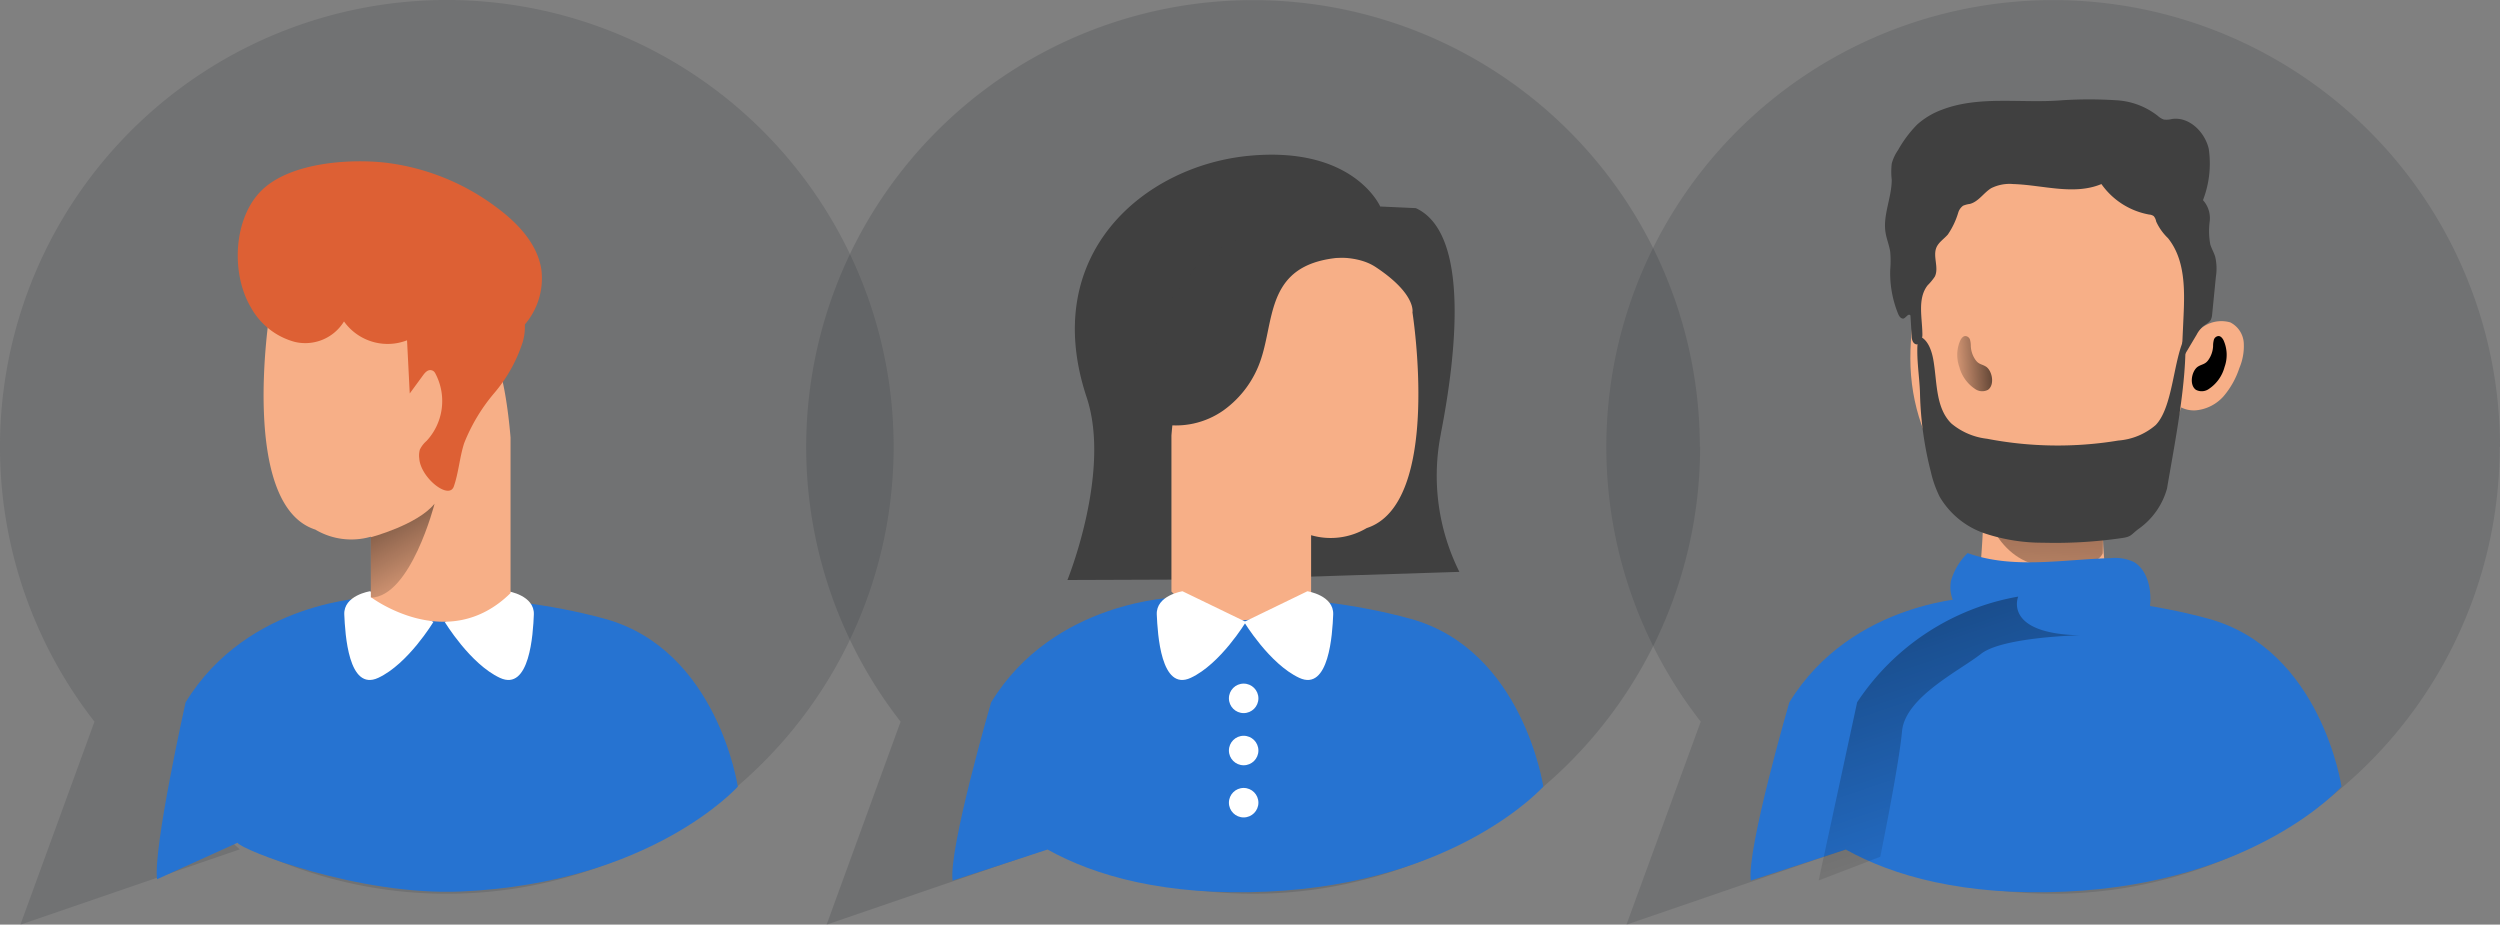 <svg id="User_Profile_Monochromatic" data-name="User Profile_Monochromatic" xmlns="http://www.w3.org/2000/svg" xmlns:xlink="http://www.w3.org/1999/xlink" width="250.366" height="92.598" viewBox="0 0 250.366 92.598">
  <rect x="0" y="0" width="250.366" height="92.598" fill="#808080" stroke="none"/>
  <defs>
    <linearGradient id="linear-gradient" x1="0.758" y1="1.206" x2="-0.075" y2="-1.074" gradientUnits="objectBoundingBox">
      <stop offset="0" stop-opacity="0"/>
      <stop offset="0.99"/>
    </linearGradient>
    <linearGradient id="linear-gradient-2" x1="-170.706" y1="1.208" x2="-171.539" y2="-1.07" xlink:href="#linear-gradient"/>
    <linearGradient id="linear-gradient-3" x1="0.405" y1="2.406" x2="0.66" y2="-2.818" xlink:href="#linear-gradient"/>
    <linearGradient id="linear-gradient-4" x1="-0.301" y1="0.573" x2="1.741" y2="0.386" xlink:href="#linear-gradient"/>
    <linearGradient id="linear-gradient-5" x1="-334.445" y1="0.573" x2="-332.402" y2="0.386" xlink:href="#linear-gradient"/>
    <linearGradient id="linear-gradient-6" x1="0.663" y1="1.084" x2="-0.285" y2="-1.928" xlink:href="#linear-gradient"/>
  </defs>
  <path id="Path_2585" data-name="Path 2585" d="M100.966,160.366a44.755,44.755,0,0,1-67.315,38.653l1.827,1.656-21.96,7.536,7.415-20.326a44.748,44.748,0,1,1,80.033-27.52Z" transform="translate(-11.47 -115.614)" fill="#31323b" opacity="0.18" style="isolation: isolate"/>
  <path id="Path_2586" data-name="Path 2586" d="M54.906,199.383s-12.3.25-18.556,10.52c0,0-3.262,14.595-2.855,17.706l8.065-3.654c.243.664,12.09,5.345,22.417,4.882,19.048-.849,27.677-10.5,27.677-10.5s-2.02-13.7-13.31-16.807S54.906,199.383,54.906,199.383Z" transform="translate(-17.766 -139.558)" fill="#2673d1"/>
  <path id="Path_2587" data-name="Path 2587" d="M62.356,198.58s-2.662.407-2.576,2.334.407,7.729,3.4,6.338,5.524-5.6,5.524-5.6Z" transform="translate(-25.301 -139.368)" fill="#fff"/>
  <path id="Path_2588" data-name="Path 2588" d="M80.218,198.58s2.662.407,2.584,2.334-.414,7.729-3.4,6.338-5.524-5.6-5.524-5.6Z" transform="translate(-29.339 -139.368)" fill="#fff"/>
  <path id="Path_2589" data-name="Path 2589" d="M49.052,157.474s-3.026,19.148,4.582,21.6a7.058,7.058,0,0,0,5.567.714v6.052s7.686,5.809,13.988-.407v-15.58s-.714-9.528-2.619-8.514c-.435.243-4.282-.157-4.91-7.137,0,0-8.835-3.925-12.925-1.228S49.052,157.474,49.052,157.474Z" transform="translate(-22.06 -126.039)" fill="#f7af87"/>
  <path id="Path_2590" data-name="Path 2590" d="M46.151,152.887a7.137,7.137,0,0,0,4.389,3.447,4.546,4.546,0,0,0,4.932-2.048,5.367,5.367,0,0,0,6.966,1.584c1.013,1.427,2.948,1.82,4.682,1.713A9.478,9.478,0,0,0,73.1,155.1a7.094,7.094,0,0,0,2.141-5.981c-.378-2.562-2.312-4.625-4.382-6.173a23.1,23.1,0,0,0-11.233-4.56c-3.69-.414-9.585,0-12.411,2.783S44.131,149.49,46.151,152.887Z" transform="translate(-21.022 -122.095)" fill="#dd6034"/>
  <path id="Path_2591" data-name="Path 2591" d="M63.51,189.654s4.66-1.228,6.38-3.354c0,0-2.377,9.328-6.38,9.406Z" transform="translate(-26.37 -135.853)" fill="url(#linear-gradient)"/>
  <path id="Path_2592" data-name="Path 2592" d="M75.825,155.857l.335,6.6,1.327-1.813c.2-.278.471-.578.806-.521s.414.293.528.521a5.874,5.874,0,0,1-.971,6.559,2.769,2.769,0,0,0-.678.878,2.205,2.205,0,0,0-.057.892c.136,1.927,2.976,4.189,3.461,2.791s.578-2.919,1.035-4.332a17.956,17.956,0,0,1,3-5,14.894,14.894,0,0,0,2.855-5.1,5.317,5.317,0,0,0-1.427-5.381,2.348,2.348,0,0,1-.714-.714,2.063,2.063,0,0,1-.136-.714,10.348,10.348,0,0,0-2.776-6.345,8.379,8.379,0,0,0-6.366-2.584,2.669,2.669,0,0,0-1.156.271,2.855,2.855,0,0,0-1.206,1.977c-.764,3.568.892,7.137,1.513,10.762" transform="translate(-35.126 -123.052)" fill="#dd6034"/>
  <path id="Path_2593" data-name="Path 2593" d="M239.655,160.37a44.762,44.762,0,0,1-67.322,38.653l1.827,1.656-21.981,7.536,7.408-20.326a44.748,44.748,0,1,1,80.04-27.52Z" transform="translate(-69.395 -115.618)" fill="#31323b" opacity="0.2" style="isolation: isolate"/>
  <path id="Path_2594" data-name="Path 2594" d="M192.918,199.383s-12.3.25-18.556,10.52c0,0-4.282,14.716-3.854,17.842l9.506-3.112c4.739,2.648,11.854,4.675,21.974,4.218,19.084-.849,27.677-10.52,27.677-10.52s-2.02-13.7-13.31-16.807S192.918,199.383,192.918,199.383Z" transform="translate(-75.108 -139.557)" fill="#2673d1"/>
  <path id="Path_2595" data-name="Path 2595" d="M224.4,165.282c1.549-7.908,2.94-20.112-2.5-22.61l-3.568-.164s-2.619-6.066-13.11-5.081-21.068,9.827-16.286,24.194c2.484,7.451-1.927,18.292-1.927,18.292l15.43-.057,23.823-.757h0a21.553,21.553,0,0,1-1.856-13.817Z" transform="translate(-80.11 -121.828)" fill="#404040"/>
  <path id="Path_2596" data-name="Path 2596" d="M226.437,157.248s3.026,19.148-4.582,21.6a7.044,7.044,0,0,1-5.567.714v6.059s-7.686,5.809-13.988-.414V169.58s.714-9.521,2.619-8.507c.435.236,4.282-.164,4.91-7.137,0,0,8.835-3.932,12.925-1.228S226.437,157.248,226.437,157.248Z" transform="translate(-84.985 -125.963)" fill="#f7af87"/>
  <path id="Path_2597" data-name="Path 2597" d="M219.34,189.4s-4.66-1.228-6.38-3.354c0,0,2.369,9.328,6.38,9.413Z" transform="translate(-87.786 -135.781)" fill="url(#linear-gradient-2)"/>
  <path id="Path_2598" data-name="Path 2598" d="M218.884,150.8c-2.362,0-4.932.335-6.594,2.005-2.055,2.063-2.005,5.345-2.9,8.115a10.234,10.234,0,0,1-3.79,5.238,8.279,8.279,0,0,1-6.259,1.377,1.649,1.649,0,0,1-1.135-.635,1.791,1.791,0,0,1-.15-1.028c.207-3.925.671-7.986,2.7-11.348a13.56,13.56,0,0,1,4.553-4.546,8.886,8.886,0,0,1,3.568-1.313c2.5-.285,4.924.828,7.187,1.92" transform="translate(-83.071 -125.063)" fill="#404040"/>
  <path id="Path_2599" data-name="Path 2599" d="M200.776,198.58s-2.662.407-2.576,2.334.407,7.729,3.4,6.338,5.524-5.6,5.524-5.6Z" transform="translate(-82.353 -139.368)" fill="#fff"/>
  <path id="Path_2600" data-name="Path 2600" d="M218.637,198.58s2.662.407,2.584,2.334-.414,7.729-3.4,6.338-5.524-5.6-5.524-5.6Z" transform="translate(-87.706 -139.368)" fill="#fff"/>
  <circle id="Ellipse_48" data-name="Ellipse 48" cx="1.477" cy="1.477" r="1.477" transform="translate(123.071 68.461)" fill="#fff"/>
  <circle id="Ellipse_49" data-name="Ellipse 49" cx="1.477" cy="1.477" r="1.477" transform="translate(123.071 73.685)" fill="#fff"/>
  <circle id="Ellipse_50" data-name="Ellipse 50" cx="1.477" cy="1.477" r="1.477" transform="translate(123.071 78.909)" fill="#fff"/>
  <path id="Path_2601" data-name="Path 2601" d="M377.217,160.37A44.755,44.755,0,0,1,309.9,199.023l1.82,1.656-21.953,7.536,7.437-20.326a44.748,44.748,0,1,1,80.04-27.52Z" transform="translate(-126.88 -115.618)" fill="#31323b" opacity="0.18" style="isolation: isolate"/>
  <path id="Path_2602" data-name="Path 2602" d="M330.453,199.383s-12.3.25-18.591,10.52c0,0-4.282,14.716-3.854,17.842l9.506-3.112c4.739,2.648,11.854,4.675,21.982,4.218,19.077-.849,27.669-10.52,27.669-10.52s-2.02-13.7-13.31-16.807S330.453,199.383,330.453,199.383Z" transform="translate(-132.671 -139.557)" fill="#2673d1"/>
  <path id="Path_2603" data-name="Path 2603" d="M340.374,183.584s-.157,8.7-.928,10.477,6.045,7.208,13.025,2.248l.464-2.177a38.4,38.4,0,0,1-.464-11.319C353.242,177.539,340.374,183.584,340.374,183.584Z" transform="translate(-141.664 -134.236)" fill="#f7af87"/>
  <path id="Path_2604" data-name="Path 2604" d="M340.62,185.324s1.22,5.845,6.387,6.252,5.588-1.342,5.588-1.342l.128-7.494Z" transform="translate(-142.017 -134.833)" fill="url(#linear-gradient-3)"/>
  <path id="Path_2605" data-name="Path 2605" d="M328.272,159.809a2.5,2.5,0,0,0-2.084-.4,1.9,1.9,0,0,0-.714.521c-1.085,1.149-1.028,2.962-.714,4.51a16.692,16.692,0,0,0,.785,2.548,3.66,3.66,0,0,0,.578,1.063,3.707,3.707,0,0,0,3.319.906,1.728,1.728,0,0,0,2-1.706C331.74,164.134,331.005,161.465,328.272,159.809Z" transform="translate(-130.115 -128.131)" fill="#f7af87"/>
  <path id="Path_2606" data-name="Path 2606" d="M369.689,161.449a3.245,3.245,0,0,1,3-.664,2.477,2.477,0,0,1,1.356,2.055,5.624,5.624,0,0,1-.443,2.526,8.379,8.379,0,0,1-1.563,2.8,4.218,4.218,0,0,1-2.783,1.427,2.855,2.855,0,0,1-2.691-1.427,4.667,4.667,0,0,1-.357-1.984,3.8,3.8,0,0,1,.178-1.556C366.813,163.59,368.79,162.07,369.689,161.449Z" transform="translate(-149.34 -128.501)" fill="#f7af87"/>
  <path id="Path_2607" data-name="Path 2607" d="M358.536,157.873c-1.113,9.328-6.3,17.007-14.067,17.007s-14.06-7.615-14.06-17.007,5-19.983,12.761-19.983S360.806,138.8,358.536,157.873Z" transform="translate(-139.094 -121.992)" fill="#f7af87"/>
  <path id="Path_2608" data-name="Path 2608" d="M329.4,151.2l.128,2.084c0,.328.107.714.428.806s.635-.485.642-.913c0-1.713-.535-3.647.528-5a5.6,5.6,0,0,0,.714-.864c.442-.892-.228-2.027.171-2.94.236-.521.757-.842,1.135-1.277a7.851,7.851,0,0,0,1.049-2.22,1.335,1.335,0,0,1,.478-.664,2.585,2.585,0,0,1,.671-.178c.871-.221,1.385-1.113,2.141-1.577a4.118,4.118,0,0,1,2.212-.414c2.976.093,6.073,1.149,8.828,0a7.472,7.472,0,0,0,4.789,3.055.871.871,0,0,1,.45.157,1.114,1.114,0,0,1,.243.535,5.373,5.373,0,0,0,1.185,1.67c1.72,2.141,1.684,5.1,1.556,7.851l-.2,4.361,1.52-2.555a3.033,3.033,0,0,1,.607-.8c.278-.236.649-.378.821-.714a1.5,1.5,0,0,0,.121-.528l.371-3.74a5.224,5.224,0,0,0-.071-2.027c-.128-.414-.357-.792-.485-1.206a7.324,7.324,0,0,1-.064-2.305,2.684,2.684,0,0,0-.671-2.141,10.183,10.183,0,0,0,.578-5.139c-.393-1.7-1.97-3.247-3.69-2.99a2.14,2.14,0,0,1-.8.057,1.7,1.7,0,0,1-.607-.364,7.365,7.365,0,0,0-4.189-1.57,42.523,42.523,0,0,0-5.4,0c-4.04.335-8.279-.5-12.054.956a7.708,7.708,0,0,0-2.469,1.484,11.989,11.989,0,0,0-1.905,2.548,4.318,4.318,0,0,0-.635,1.363,7.135,7.135,0,0,0,0,1.613c0,1.791-.913,3.568-.614,5.317.107.649.371,1.256.464,1.906a10.554,10.554,0,0,1,0,1.777,10.791,10.791,0,0,0,.771,4.375c.093.236.243.507.5.528S329.171,150.923,329.4,151.2Z" transform="translate(-138.076 -119.61)" fill="#404040"/>
  <path id="Path_2609" data-name="Path 2609" d="M332.746,176.374a10.89,10.89,0,0,0,.885,2.491,8.336,8.336,0,0,0,4.5,3.661,18.3,18.3,0,0,0,5.831.935,46.288,46.288,0,0,0,7.95-.471c.942-.136.871-.343,1.627-.906a7.345,7.345,0,0,0,2.855-4.047c.756-4.475,2.02-10.705,1.834-15.244-1.213,2.241-1.2,7.037-2.962,8.878a6.482,6.482,0,0,1-3.74,1.556,37.233,37.233,0,0,1-13.16-.178,6.752,6.752,0,0,1-3.568-1.527c-1.542-1.52-1.427-3.968-1.763-6.109-.136-.942-.5-2.348-1.534-2.662-.314,1.877.114,3.932.157,5.824A34.616,34.616,0,0,0,332.746,176.374Z" transform="translate(-139.375 -129.11)" fill="#404040"/>
  <path id="Path_2610" data-name="Path 2610" d="M327.864,163.783a2.346,2.346,0,0,0-.078-.635.521.521,0,0,0-.464-.378c-.228,0-.393.214-.5.414a3.569,3.569,0,0,0-.107,2.683,3.8,3.8,0,0,0,1.549,2.184,1.242,1.242,0,0,0,1.313.107c.714-.492.435-1.934-.207-2.334-.393-.243-.714-.214-1.021-.642A2.6,2.6,0,0,1,327.864,163.783Z" transform="translate(-130.495 -129.116)" fill="url(#linear-gradient-4)"/>
  <path id="Path_2611" data-name="Path 2611" d="M372.035,163.783a2.348,2.348,0,0,1,.078-.635.521.521,0,0,1,.464-.378c.228,0,.392.214.5.414a3.569,3.569,0,0,1,.107,2.683,3.8,3.8,0,0,1-1.549,2.184,1.242,1.242,0,0,1-1.313.107c-.714-.492-.428-1.934.207-2.334.393-.243.714-.214,1.021-.642A2.6,2.6,0,0,0,372.035,163.783Z" transform="translate(-150.402 -129.116)" fill="url(#linear-gradient-5)"/>
  <path id="Path_2612" data-name="Path 2612" d="M354.371,194.1a4.432,4.432,0,0,0-2.284-.371c-4.817.128-9.8,1.128-14.331-.507a6.323,6.323,0,0,0-1.656,2.733c-.464,2.191,1.385,4.225,3.383,5.224,3.376,1.7,7.329,1.663,11.1,1.427a6.608,6.608,0,0,0,4.175-1.235C356.505,199.814,356.6,195.347,354.371,194.1Z" transform="translate(-140.703 -137.834)" fill="#2673d1"/>
  <path id="Path_2613" data-name="Path 2613" d="M327.983,199.33s-1.556,3.718,6.2,3.875c0,0-7.758.157-9.927,1.863s-7.6,4.339-7.908,7.758-2.177,12.561-2.177,12.561L308,227.756l3.854-17.842a24.372,24.372,0,0,1,16.129-10.584Z" transform="translate(-125.868 -139.583)" fill="url(#linear-gradient-6)"/>
</svg>
